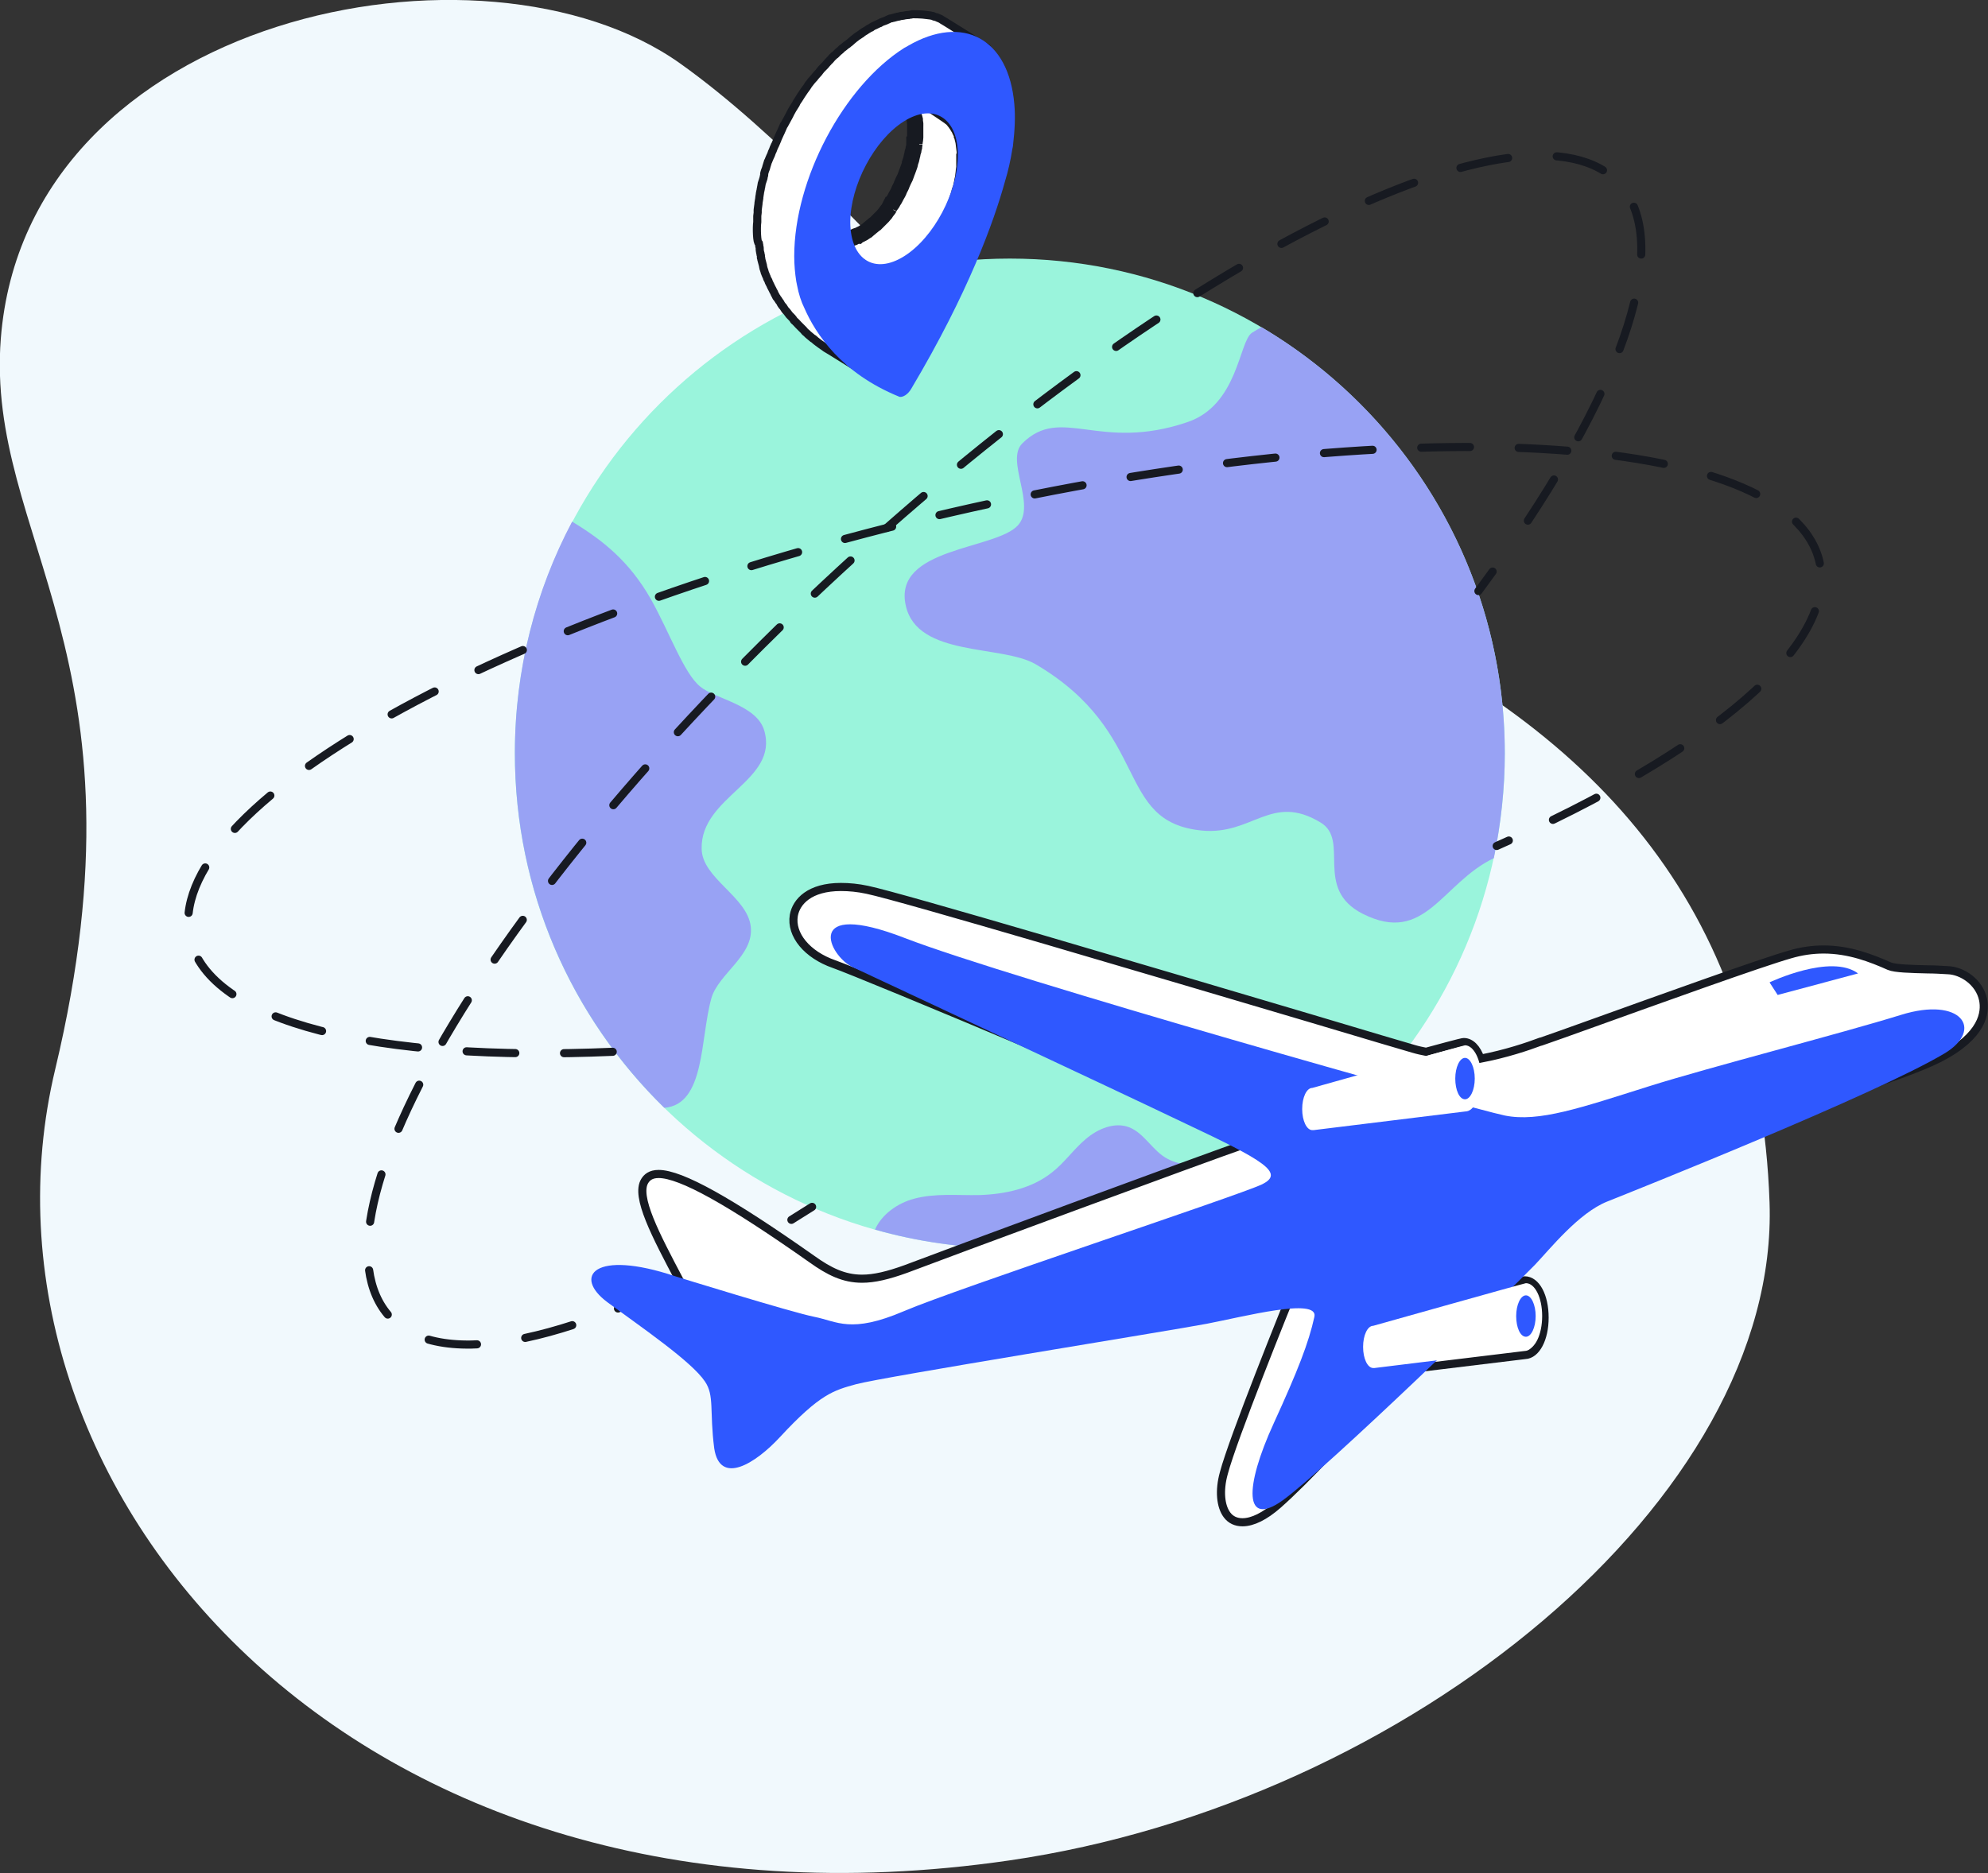 <?xml version="1.0" encoding="utf-8"?>
<!-- Generator: Adobe Illustrator 22.1.0, SVG Export Plug-In . SVG Version: 6.00 Build 0)  -->
<svg version="1.1" id="Слой_1" xmlns="http://www.w3.org/2000/svg" xmlns:xlink="http://www.w3.org/1999/xlink" x="0px" y="0px"
	 viewBox="0 0 489.6 461.4" style="enable-background:new 0 0 489.6 461.4;" xml:space="preserve">
<rect x="0" y="0" width="489.6" height="461.4" fill="#333333" stroke="none"/>
<style type="text/css">
	.st0{fill:#F1F9FD;}
	.st1{fill:#9AF4DC;}
	.st2{fill:#98A2F4;}
	.st3{fill:none;stroke:#171A21;stroke-width:2;stroke-linecap:round;stroke-linejoin:round;}
	.st4{fill:none;stroke:#171A21;stroke-width:2;stroke-linecap:round;stroke-linejoin:round;stroke-dasharray:12,12;}
	
		.st5{fill:none;stroke:#171A21;stroke-width:2;stroke-linecap:round;stroke-linejoin:round;stroke-miterlimit:10;stroke-dasharray:12,12;}
	.st6{fill:#FFFFFF;stroke:#171A21;stroke-width:4;}
	.st7{fill:#FFFFFF;stroke:#171A21;stroke-width:2;stroke-linecap:round;stroke-linejoin:round;stroke-miterlimit:10;}
	.st8{fill:#2F58FF;}
	.st9{fill:#FFFFFF;stroke:#171A21;stroke-width:2;}
	.st10{fill:#FFFFFF;}
</style>
<path class="st0" d="M167.6,15.7C119.3-18.8,6.5,3.4,0.2,83.4c-3.8,49.1,37.7,78.4,13.4,180s72,218.6,235,194.9
	c98.3-14.3,189.7-89.2,187.2-162.1s-43.3-117.6-109.8-147C259.6,119.8,215.9,50.2,167.6,15.7z"/>
<g>
	<g>
		<g>
			<path class="st1" d="M248.7,307.5c67.3,0,121.9-54.6,121.9-121.9S316,63.7,248.7,63.7s-121.9,54.6-121.9,121.9
				C126.8,252.9,181.3,307.5,248.7,307.5z"/>
			<path class="st2" d="M370.6,185.6c0,8.8-1,17.5-2.7,25.8c-12.9,6.2-16.9,21.5-32.3,13.7c-12.2-6.2-3-18.1-10.4-22.5
				c-12.1-7.3-16.7,3.2-29.2,2c-21.7-2.1-12.2-24.1-41-41c-8.3-4.8-29-1.7-31.9-14.3c-3.4-14.5,22.1-13.8,27.6-19.9
				c4.6-5.1-3.2-16,1.1-20.2c9.6-9.5,18.8,2.2,40.6-5.2c12.5-4.2,12.7-19.8,15.9-22c0.8-0.5,1.6-1,2.4-1.4
				C346.5,101.8,370.6,140.8,370.6,185.6z M163.6,272.9c10.1-0.8,8.8-17,11.6-27c1.7-6,10.5-10.5,9.7-17.6
				c-0.8-7.4-12-11.9-12.1-19.2c-0.3-13,19.1-16.7,15.4-29.2c-1.9-6.3-12.1-7.7-15.8-10.8c-4-3.3-7.5-13.3-12.1-21.5
				c-5.3-9.3-11.8-14.5-19.4-19.1c-9,17-14.1,36.4-14.1,57C126.8,219.8,140.9,250.7,163.6,272.9z M303.4,294.5c0,0,0-0.1-0.1-0.1
				c-2.3-3.6-6.3-6.1-10.4-7.2c-1.8-0.5-3.6-0.8-5.3-1.7c-3.7-1.9-5.7-6.3-9.5-7.8c-3.6-1.4-7.8,0.4-10.7,2.9
				c-3,2.5-5.2,5.8-8.3,8.2c-5,4-11.6,5.4-18,5.6c-5.4,0.1-10.8-0.5-16,0.9c-4.1,1.1-8,3.9-9.6,7.6c10.5,3,21.6,4.6,33.1,4.6
				C268.4,307.5,287,302.8,303.4,294.5z"/>
			<path class="st3" d="M200,297.3c-1.7,1.1-3.4,2.1-5.1,3.2"/>
			<path class="st3" d="M367.6,140.8c-1.2,1.6-2.3,3.2-3.5,4.8"/>
			<path class="st4" d="M184.5,306.5c-42,23.8-75.6,31.8-88.5,17.9C73.5,300,123.1,217.8,206.7,140.6
				c83.6-77.1,169.6-119.8,192.1-95.4c13.3,14.4,1.4,48.9-27.7,90.7"/>
			<path class="st5" d="M150.9,259.1c-58.1,2.5-99.3-7.1-104.1-27.9c-7.5-32.3,76.3-79.3,187.1-104.9s206.7-20.3,214.2,12.1
				c4.7,20.5-27.2,46.9-79.5,70"/>
			<path class="st6" d="M217.6,68.1c-0.2,0-0.3,0-0.5,0c-0.1,0-0.1,0-0.1,0h-0.1c-0.2,0-0.5-0.1-0.7-0.1H216c-0.2,0-0.3-0.1-0.5-0.1
				l-0.2-0.1l0.3-1l-0.4,1c-0.1,0-0.1-0.1-0.2-0.1c0,0-0.1,0-0.1-0.1c-0.1,0-0.2-0.1-0.4-0.2l-0.2-0.1c-0.2-0.1-0.4-0.2-0.6-0.4
				l-10.1-6.8c-0.5-0.3-0.6-1-0.3-1.5c0.2-0.3,0.5-0.5,0.9-0.5c0.2,0,0.4,0.1,0.6,0.2c0.1,0.1,0.3,0.2,0.4,0.2l0.1,0.1
				c0.1,0,0.2,0.1,0.3,0.1s0.2,0.1,0.2,0.1l-0.2,1.1l0.3-1c0.1,0,0.2,0.1,0.3,0.1h0.1c0.2,0,0.4,0.1,0.6,0.1h0.2c0.1,0,0.2,0,0.3,0
				h0.2c0.1,0,0.2,0,0.3,0h0.2l0.5-0.1c0,0,0.4-0.1,0.5-0.1l0.2-0.1c0.1,0,0.2-0.1,0.3-0.1l0.2-0.1c0.1,0,0.2-0.1,0.4-0.1
				c0.1,0,0.1-0.1,0.2-0.1c0.2-0.1,0.4-0.3,0.8-0.3c0.1-0.1,0.2-0.1,0.4-0.2l0.2-0.1c0.1-0.1,0.3-0.1,0.4-0.2l0.2-0.1
				c0.2-0.1,0.4-0.2,0.5-0.3c0.2-0.1,0.4-0.3,0.6-0.4c0.2-0.2,0.4-0.3,0.6-0.5c0,0,0.5-0.4,0.6-0.5l0.6-0.5l0.3-0.2l0.6-0.6l0.6-0.6
				l0.6-0.6l0.6-0.7c0.1-0.2,0.5-0.7,0.5-0.7c0.2-0.2,0.4-0.5,0.5-0.7l0.9,0.5l-0.9-0.6c0.1-0.2,0.3-0.4,0.4-0.6
				c0.2-0.3,0.4-0.5,0.5-0.8c0.3-0.4,0.5-0.8,0.7-1.2l0.1-0.2c0.3-0.5,0.6-1,0.8-1.6l0.1-0.2c0.2-0.4,0.4-0.7,0.5-1.1l0.4-0.9
				c0.1-0.2,0.4-0.8,0.4-0.8c0.1-0.3,0.2-0.5,0.3-0.8c0,0,0.2-0.6,0.3-0.8l0.4-1.1c0.1-0.3,0.2-0.5,0.2-0.8c0.1-0.3,0.2-0.6,0.3-0.9
				l0.2-0.9c0,0,0.2-0.7,0.2-0.9l0.1-0.3c0-0.2,0.2-0.9,0.2-0.9c0-0.2,0.1-0.5,0.1-0.7h1.1l-1.1-0.1c0-0.3,0.1-0.6,0.1-0.8
				c0,0,0.1-0.6,0.1-0.8v-0.3c0-0.2,0-0.8,0-0.8c0-0.3,0-0.5,0-0.8c0-0.3,0-0.5,0-0.8V31c0-0.2,0-0.4,0-0.5l-0.1-0.7v-0.3l-0.1-0.4
				l-0.1-0.3l-0.1-0.3c0-0.1-0.1-0.3-0.1-0.4l-0.1-0.3c0-0.1-0.1-0.3-0.1-0.4l-0.1-0.2c-0.1-0.2-0.2-0.5-0.3-0.7
				c-0.2-0.4-0.3-0.6-0.4-0.9c-0.2-0.3-0.3-0.5-0.4-0.7l-0.1-0.1c-0.1-0.2-0.3-0.3-0.4-0.5c-0.2-0.2-0.3-0.3-0.5-0.5l-0.1-0.1
				c-0.2-0.1-0.3-0.3-0.5-0.4c-0.5-0.3-0.6-1-0.3-1.5c0.2-0.3,0.5-0.5,0.9-0.5c0.2,0,0.4,0.1,0.6,0.2l10.1,6.8
				c0.2,0.2,0.5,0.3,0.7,0.5l0.2,0.1c0.2,0.2,0.4,0.4,0.6,0.6c0.2,0.3,0.4,0.5,0.6,0.7l0.1,0.2c0.2,0.2,0.3,0.5,0.5,0.8l0.1,0.1
				c0.2,0.3,0.3,0.6,0.5,1c0,0,0,0.1,0.1,0.1c0.1,0.2,0.2,0.5,0.3,0.8v0.1v0.1c0.1,0.2,0.1,0.4,0.2,0.6v0.1l0.2,0.8l0.1,0.8l0.1,0.8
				l0.1,0.8V38c0,0.1,0,0.2-0.1,0.4c0,0.1,0,0.1,0,0.2s0,0.2,0,0.2c0,0.1,0,0.2,0,0.3s0,0.2,0,0.4c0,0.1,0,0.2,0,0.3
				c0,0.2,0,0.2,0,0.3v0.3v0.8l-0.1,0.7c0,0.3-0.1,0.6-0.1,0.9l-0.1,0.9l-0.2,0.9l-0.1,0.6l-0.2,0.9l-0.1,0.4l-1.1-0.1l1,0.3
				l-0.1,0.3c-0.1,0.2-0.1,0.5-0.2,0.8c0,0-0.2,0.6-0.2,0.8l-1.1-0.2l1,0.3l-0.3,0.9l-0.2,0.5l-0.2,0.7c-0.1,0.3-0.2,0.6-0.3,0.8
				l-0.4,0.9l-0.4,0.9c-0.2,0.5-0.4,0.9-0.6,1.3l-0.1,0.1l-1-0.4l1,0.5c-0.3,0.6-0.6,1.1-0.9,1.6v0.1l-0.1,0.1
				c-0.3,0.5-0.5,0.9-0.8,1.3c-0.2,0.3-0.4,0.6-0.6,0.9c-0.2,0.3-0.3,0.5-0.5,0.7c0,0-0.1,0.1-0.1,0.2c-0.1,0.2-0.3,0.4-0.5,0.7
				l-0.5,0.7l-0.6,0.7l-0.7,0.7l-0.5,0.6l-0.6,0.6l-0.6,0.6l-0.6,0.5l-0.3,0.3l-0.8-0.8l0.7,0.8l-0.1,0.1c-0.3,0.2-0.4,0.4-0.6,0.5
				c-0.2,0.2-0.4,0.3-0.6,0.4c0,0-0.4,0.3-0.6,0.4l-0.6,0.3l-0.2,0.1l-0.6-0.9l0.4,1l-0.2,0.1c-0.2,0.1-0.4,0.2-0.6,0.3
				c-0.2,0.1-0.4,0.2-0.6,0.2l-0.6,0.2l-0.6,0.2l-0.6,0.2h-0.2l-0.3-1l0.2,1.1l-0.3,0.1c-0.1,0-0.7,0.1-0.7,0.1h-0.2
				c-0.2,0-0.3,0-0.4,0h-0.1C217.8,68.1,217.6,68.1,217.6,68.1z"/>
			<path class="st7" d="M186.5,54.7c0-0.2,0-0.3,0-0.5s0-0.4,0-0.6c0-0.1,0-0.2,0-0.4c0-0.3,0.1-0.5,0.1-0.8c0-0.2,0-0.3,0-0.5
				c0-0.1,0-0.1,0-0.2c0.1-0.5,0.1-1,0.2-1.5c0-0.1,0-0.1,0-0.2c0.1-0.4,0.1-0.8,0.2-1.2c0-0.1,0-0.1,0-0.2c0-0.2,0.1-0.4,0.1-0.6
				c0-0.2,0.1-0.5,0.1-0.7c0-0.1,0.1-0.3,0.1-0.4c0-0.2,0.1-0.4,0.1-0.6c0-0.2,0.1-0.3,0.1-0.5s0.1-0.4,0.1-0.6
				c0.1-0.2,0.1-0.4,0.2-0.6c0-0.1,0.1-0.2,0.1-0.3c0.1-0.3,0.2-0.6,0.2-0.8c0.1-0.2,0.1-0.4,0.1-0.5s0-0.1,0-0.2
				c0.1-0.5,0.3-1,0.5-1.5v-0.1c0.1-0.4,0.3-0.9,0.4-1.3c0-0.1,0-0.1,0.1-0.2c0.1-0.2,0.1-0.3,0.2-0.5c0.1-0.2,0.2-0.5,0.3-0.7
				c0.1-0.1,0.1-0.3,0.2-0.4c0.1-0.2,0.1-0.4,0.2-0.6c0.1-0.1,0.1-0.3,0.2-0.4c0.1-0.3,0.2-0.5,0.3-0.8c0.1-0.1,0.1-0.3,0.2-0.4
				c0-0.1,0-0.1,0.1-0.2c0.2-0.5,0.4-0.9,0.6-1.4c0,0,0,0,0-0.1c0.1-0.1,0.1-0.2,0.2-0.4c0.2-0.4,0.3-0.7,0.5-1.1
				c0-0.1,0.1-0.1,0.1-0.2c0.1-0.3,0.3-0.6,0.4-0.9c0.1-0.2,0.2-0.5,0.3-0.7c0,0,0-0.1,0.1-0.1c0.4-0.7,0.8-1.5,1.2-2.2
				c0-0.1,0.1-0.1,0.1-0.2c0.1-0.2,0.2-0.4,0.3-0.6c0.2-0.3,0.3-0.6,0.5-0.9s0.3-0.5,0.5-0.8s0.4-0.6,0.5-0.9
				c0.1-0.1,0.1-0.2,0.2-0.3c0.1-0.1,0.1-0.2,0.2-0.3c0.5-0.8,1-1.6,1.5-2.3c0.4-0.5,0.8-1.1,1.1-1.6c0,0,0,0,0.1-0.1
				c0.3-0.4,0.6-0.8,0.9-1.1c0.1-0.1,0.1-0.2,0.2-0.2c0.3-0.4,0.7-0.9,1.1-1.3c0,0,0,0,0.1-0.1s0.2-0.3,0.3-0.4
				c0.2-0.3,0.4-0.5,0.7-0.8l0.1-0.1c0.2-0.2,0.3-0.3,0.5-0.5c0.2-0.2,0.3-0.4,0.5-0.6c0.1-0.1,0.1-0.1,0.2-0.2
				c0.2-0.2,0.3-0.4,0.5-0.5c0.1-0.2,0.3-0.3,0.4-0.5c0.1-0.1,0.2-0.2,0.3-0.3c0.2-0.2,0.4-0.4,0.6-0.5c0.1-0.1,0.3-0.3,0.4-0.4
				c0.1-0.1,0.2-0.2,0.3-0.3c0.2-0.2,0.4-0.3,0.6-0.5c0.1-0.1,0.2-0.2,0.3-0.3s0.2-0.2,0.4-0.3c0.2-0.2,0.4-0.3,0.6-0.5
				c0.1-0.1,0.2-0.2,0.3-0.2c0.2-0.1,0.3-0.3,0.5-0.4c0.2-0.1,0.3-0.3,0.5-0.4c0.1-0.1,0.1-0.1,0.2-0.2c0.2-0.2,0.4-0.3,0.6-0.5
				c0.1-0.1,0.3-0.2,0.4-0.3l0.1-0.1c0.4-0.3,0.8-0.5,1.2-0.8c0,0,0.1,0,0.1-0.1c0.3-0.2,0.7-0.5,1.1-0.7c0.1-0.1,0.2-0.1,0.3-0.2
				c0.3-0.2,0.6-0.4,0.9-0.5c0,0,0.1,0,0.1-0.1c0.3-0.2,0.7-0.4,1-0.5c0.1,0,0.1-0.1,0.2-0.1c0.1-0.1,0.3-0.1,0.4-0.2
				c0.2-0.1,0.3-0.2,0.5-0.2c0.1-0.1,0.2-0.1,0.3-0.2c0.2-0.1,0.3-0.1,0.5-0.2c0.1,0,0.2-0.1,0.3-0.1c0.2-0.1,0.3-0.1,0.5-0.2
				c0.1-0.1,0.3-0.1,0.4-0.2c0.1,0,0.1,0,0.2-0.1c0.2-0.1,0.5-0.2,0.7-0.2c0.1,0,0.2-0.1,0.3-0.1c0,0,0,0,0.1,0
				c0.4-0.1,0.7-0.2,1.1-0.3c0.1,0,0.1,0,0.2,0c0.3-0.1,0.6-0.2,0.9-0.2c0,0,0,0,0.1,0c0.2,0,0.4-0.1,0.5-0.1c0.2,0,0.4-0.1,0.6-0.1
				c0,0,0,0,0.1,0c0.2,0,0.4,0,0.7-0.1c0.2,0,0.3,0,0.5-0.1c0,0,2.4,0,3.5,0.2c0.3,0,0.5,0.1,0.8,0.1h0.1c0.1,0,0.3,0.1,0.4,0.1
				c0.2,0,0.4,0.1,0.6,0.2c0.1,0,0.3,0.1,0.4,0.1c0.1,0,0.2,0.1,0.3,0.1s0.1,0.1,0.2,0.1c0.3,0.1,0.5,0.2,0.7,0.3
				c0.1,0.1,0.2,0.1,0.3,0.2c0.3,0.2,0.7,0.4,1,0.6l10.1,6.3c-0.3-0.2-0.7-0.4-1-0.6c-0.1-0.1-0.2-0.1-0.3-0.2
				c-0.2-0.1-0.5-0.2-0.7-0.3s-0.3-0.1-0.5-0.2c-0.1,0-0.3-0.1-0.4-0.1c-0.2-0.1-0.4-0.1-0.6-0.2c-0.1,0-0.3-0.1-0.4-0.1
				c-0.3-0.1-0.6-0.1-0.9-0.2c-0.3,0-0.6-0.1-1-0.1c-0.1,0-0.1,0-0.2,0c-0.3,0-0.7,0-1,0c-0.4,0-0.8,0-1.2,0c-0.2,0-0.4,0-0.5,0.1
				c-0.2,0-0.4,0-0.7,0.1c-0.2,0-0.4,0.1-0.7,0.1c-0.2,0-0.4,0.1-0.5,0.1c-0.3,0.1-0.7,0.1-1,0.2c-0.1,0-0.1,0-0.2,0
				c-0.4,0.1-0.8,0.2-1.2,0.4c-0.1,0-0.2,0.1-0.3,0.1c-0.3,0.1-0.6,0.2-0.9,0.3c-0.1,0.1-0.3,0.1-0.4,0.2c-0.3,0.1-0.5,0.2-0.8,0.3
				c-0.1,0.1-0.3,0.1-0.5,0.2c-0.3,0.1-0.5,0.3-0.8,0.4c-0.1,0.1-0.3,0.1-0.4,0.2c-0.4,0.2-0.8,0.4-1.2,0.6c-0.3,0.2-0.7,0.4-1,0.6
				c-0.4,0.3-0.9,0.6-1.3,0.9c0,0-0.1,0-0.1,0.1c-0.4,0.3-0.9,0.6-1.3,0.9c-0.1,0.1-0.3,0.2-0.4,0.3c-0.3,0.2-0.6,0.4-0.8,0.7
				c-0.2,0.1-0.3,0.3-0.5,0.4c-0.3,0.2-0.5,0.4-0.8,0.6c-0.2,0.2-0.4,0.3-0.6,0.5c-0.2,0.2-0.5,0.4-0.7,0.6s-0.4,0.3-0.6,0.5
				c-0.2,0.2-0.5,0.4-0.7,0.7c-0.2,0.2-0.4,0.4-0.6,0.5c-0.2,0.2-0.5,0.5-0.7,0.7s-0.3,0.4-0.5,0.5c-0.2,0.3-0.5,0.5-0.7,0.8
				c-0.2,0.2-0.3,0.3-0.5,0.5c-0.3,0.3-0.5,0.6-0.8,0.9c-0.1,0.1-0.2,0.3-0.3,0.4c-0.4,0.5-0.7,0.9-1.1,1.4
				c-0.1,0.1-0.1,0.2-0.2,0.2c-0.3,0.4-0.6,0.8-0.9,1.2c-0.4,0.5-0.8,1.1-1.1,1.6c-0.5,0.8-1,1.5-1.5,2.3c-0.1,0.2-0.2,0.4-0.4,0.6
				c-0.2,0.3-0.4,0.6-0.5,0.9c-0.2,0.3-0.3,0.5-0.5,0.8s-0.3,0.6-0.5,0.9c-0.1,0.2-0.3,0.5-0.4,0.7c-0.4,0.7-0.8,1.5-1.2,2.2
				c-0.1,0.3-0.3,0.6-0.4,0.8c-0.1,0.3-0.3,0.6-0.4,0.9c-0.2,0.4-0.4,0.8-0.6,1.3c-0.1,0.1-0.1,0.2-0.2,0.4
				c-0.2,0.5-0.5,1.1-0.7,1.6c-0.1,0.1-0.1,0.3-0.2,0.4c-0.2,0.4-0.3,0.8-0.5,1.2c-0.1,0.2-0.1,0.4-0.2,0.6
				c-0.1,0.4-0.3,0.8-0.4,1.2c-0.1,0.2-0.1,0.3-0.2,0.5c-0.2,0.5-0.3,1-0.5,1.5v0.1c-0.2,0.6-0.3,1.1-0.5,1.7
				c-0.1,0.2-0.1,0.4-0.1,0.5c-0.1,0.4-0.2,0.8-0.3,1.1c-0.1,0.2-0.1,0.4-0.2,0.6c-0.1,0.4-0.2,0.7-0.3,1.1c0,0.2-0.1,0.4-0.1,0.6
				c-0.1,0.4-0.2,0.7-0.2,1.1c0,0.2-0.1,0.4-0.1,0.6c-0.1,0.5-0.2,1-0.2,1.4c0,0.1,0,0.1,0,0.2c-0.1,0.5-0.2,1.1-0.2,1.6
				c0,0.2,0,0.3,0,0.5c0,0.4-0.1,0.8-0.1,1.2c0,0.2,0,0.4,0,0.6c0,0.4,0,0.7-0.1,1.1c0,0.2,0,0.4,0,0.5c0,0.5,0,1,0,1.6
				c0,0.5,0,1,0,1.5c0,0.1,0,0.3,0,0.4c0,0.3,0,0.7,0.1,1c0,0.2,0,0.4,0.1,0.6c0,0.3,0.1,0.6,0.1,0.8c0,0.2,0.1,0.5,0.1,0.7
				c0,0.3,0.1,0.6,0.1,0.9c0,0,0,0,0,0.1v0.1c0,0.1,0,0.1,0,0.2s0,0.2,0.1,0.3v0.1c0.1,0.5,0.2,1,0.4,1.5c0,0.2,0.1,0.3,0.2,0.5
				c0.1,0.3,0.2,0.6,0.3,0.9c0.1,0.4,0.3,0.8,0.4,1.1c0,0.1,0.1,0.2,0.1,0.2c0.2,0.4,0.3,0.8,0.5,1.1c0.1,0.2,0.2,0.5,0.3,0.7
				c0,0.1,0.1,0.2,0.1,0.3c0.2,0.3,0.3,0.6,0.5,1c0,0.1,0.1,0.1,0.1,0.2c0.1,0.3,0.3,0.5,0.4,0.8c0.1,0.1,0.1,0.2,0.2,0.4
				c0.1,0.2,0.3,0.4,0.4,0.7c0.1,0.1,0.1,0.2,0.2,0.3c0.1,0.2,0.3,0.5,0.5,0.7c0.1,0.1,0.1,0.2,0.2,0.3c0.2,0.3,0.3,0.5,0.5,0.8
				c0.1,0.1,0.1,0.2,0.2,0.2c0.2,0.3,0.5,0.7,0.7,1c0.1,0.1,0.1,0.2,0.2,0.2c0.2,0.3,0.4,0.5,0.6,0.8c0.1,0.1,0.2,0.2,0.3,0.3
				c0.2,0.3,0.4,0.5,0.7,0.8c0.1,0.1,0.2,0.2,0.2,0.3c0.3,0.3,0.6,0.7,1,1c0.1,0.1,0.1,0.1,0.2,0.2c0.3,0.3,0.6,0.6,0.8,0.8
				c0.1,0.1,0.2,0.2,0.3,0.3c0.3,0.3,0.5,0.5,0.8,0.8c0.1,0.1,0.2,0.2,0.3,0.3c0.4,0.3,0.8,0.7,1.2,1c0,0,0.1,0.1,0.2,0.1
				c0.4,0.3,0.7,0.6,1.1,0.9c0.1,0.1,0.3,0.2,0.4,0.3c0.3,0.2,0.7,0.5,1,0.7c0.1,0.1,0.3,0.2,0.4,0.3c0.5,0.3,1,0.6,1.5,0.9
				l-10.1-6.3c-0.5-0.3-1-0.6-1.5-0.9c-0.1-0.1-0.3-0.2-0.4-0.3c-0.3-0.2-0.7-0.5-1-0.7c-0.1-0.1-0.3-0.2-0.4-0.3
				c-0.4-0.3-0.8-0.6-1.1-0.9c0,0-0.1-0.1-0.2-0.1c-0.4-0.3-0.8-0.7-1.2-1c-0.1-0.1-0.2-0.2-0.3-0.3c-0.3-0.2-0.6-0.5-0.8-0.8
				c-0.1-0.1-0.2-0.2-0.3-0.3c-0.3-0.3-0.6-0.6-0.8-0.8c-0.1-0.1-0.1-0.1-0.2-0.2c-0.3-0.3-0.6-0.7-1-1c-0.1-0.1-0.2-0.2-0.2-0.3
				c-0.2-0.3-0.4-0.5-0.7-0.8c-0.1-0.1-0.2-0.2-0.3-0.3c-0.2-0.3-0.4-0.5-0.6-0.8c-0.1-0.1-0.1-0.2-0.2-0.2c-0.3-0.3-0.5-0.7-0.7-1
				c-0.1-0.1-0.1-0.2-0.2-0.2c-0.2-0.3-0.4-0.5-0.5-0.8c-0.1-0.1-0.1-0.2-0.2-0.3c-0.2-0.2-0.3-0.5-0.5-0.7
				c-0.1-0.1-0.1-0.2-0.2-0.3c0,0,0-0.1-0.1-0.1c-0.1-0.2-0.2-0.4-0.3-0.6c-0.1-0.1-0.1-0.2-0.2-0.4c-0.1-0.3-0.3-0.5-0.4-0.8
				c0-0.1-0.1-0.1-0.1-0.2c-0.2-0.3-0.3-0.6-0.5-1c0-0.1-0.1-0.2-0.1-0.2c-0.1-0.2-0.2-0.4-0.3-0.6v-0.1c-0.1-0.3-0.3-0.5-0.4-0.8
				c0-0.1-0.1-0.2-0.1-0.3s-0.1-0.2-0.1-0.2c-0.1-0.3-0.3-0.7-0.4-1v-0.1c-0.1-0.3-0.2-0.6-0.3-0.9c0-0.2-0.1-0.3-0.1-0.5
				c0,0,0,0,0-0.1c-0.1-0.5-0.3-1-0.4-1.5c0,0,0,0,0-0.1s0-0.2-0.1-0.3c0-0.1,0-0.2,0-0.2c0-0.1,0-0.1,0-0.1v-0.1
				c0-0.1,0-0.3-0.1-0.4c0-0.2,0-0.4-0.1-0.5c0-0.2-0.1-0.5-0.1-0.7c0-0.1,0-0.1,0-0.2c0-0.2,0-0.4-0.1-0.6c0-0.2,0-0.4-0.1-0.6
				c0-0.1,0-0.1,0-0.2C186.4,60,186.3,56,186.5,54.7z"/>
			<path class="st8" d="M223.6,11.3c13.6-7.9,24.8-1.8,26.2,14.3c0.3,3.2,0.1,6.6-0.3,10c0,0,0,0.4-0.2,1.2c-0.4,2.6-1,5.3-1.8,7.9
				c-2.7,9.8-9,27.4-23.1,51.1c-0.4,0.7-1,1.3-1.5,1.6c-0.5,0.3-1.1,0.5-1.5,0.3c-14.2-5.8-20.5-15.4-23.3-21.8
				c-0.8-1.6-1.4-3.5-1.8-5.6c-0.1-0.6-0.2-0.9-0.2-1c-0.3-1.9-0.5-4-0.5-6.2c0-18.9,12.1-41.8,27.1-51.3
				C222.9,11.7,223.3,11.5,223.6,11.3z M222.7,63.1c7.3-4.6,13.2-15.8,13.2-24.9c0-9.2-6-12.9-13.3-8.3s-13.2,15.8-13.2,24.9
				C209.5,64,215.4,67.7,222.7,63.1z"/>
			<path class="st9" d="M306,375c-1.6,0-2.9-0.6-3.8-1.8c-1.6-2.1-2-6-0.8-10.3c2.2-8.4,14.9-39.9,18-47.5L218.3,331l-37.7,3.1h-0.1
				c-0.3,0-0.6-0.2-0.8-0.4l-9.9-13.8l-0.1-0.1c-0.7-1.4-1.5-2.9-2.3-4.3c-5.9-11.2-11-20.8-8.6-24.6c0.5-0.8,1.4-1.7,3.4-1.7
				c5.5,0,17.5,6.7,37.8,21c4.2,3,7.8,4.8,12.3,4.8c3,0,6.4-0.8,10.8-2.4c8.9-3.4,73-27.1,84.5-31.1c-11.3-6.6-96.1-41.9-102.2-44
				c-6.6-2.3-10.7-7.2-9.9-12c0.6-3.4,3.9-7,11.6-7c2,0,4.2,0.2,6.5,0.7c8.6,1.8,71.5,20.5,109,31.6c14,4.2,24.2,7.2,25.6,7.6
				c1,0.3,2,0.5,3,0.7c8.8-2.4,9.1-2.4,9.3-2.4c1.7,0,3.2,1.5,4.1,4.1c6.3-1.2,11.6-3,14.8-4.2h0.1c2.9-1,7.1-2.5,12.1-4.3
				c16.7-6,41.9-15.1,49.3-17.2c2.7-0.8,5.5-1.2,8.2-1.2c6.3,0,11.7,2.1,16.2,4.1c1.4,0.6,5.3,0.7,9.5,0.8c1.6,0,3.2,0.1,4.9,0.2
				c3.5,0.1,7.8,2.9,8.7,7.3c0.6,3,0.1,8.8-10.8,14.4c-9.7,4.9-34.8,12.2-57,18.6c-16.2,4.7-33,9.6-34.5,11
				c-1.8,1.8-7.2,8.2-14.1,16.4c-3.2,3.8-6.8,8-10.5,12.5c13.7-3.8,13.8-3.8,14-3.8c2.8,0,4.9,3.9,4.9,9.2c0,5.2-2.1,9.1-4.8,9.2
				l-29.6,3.6c-14.2,16.3-24.4,27.2-31.3,33.3C311.5,373.5,308.5,375,306,375z"/>
			<path class="st8" d="M173.6,340.3c-3.3-4.9-15.3-13.1-24-19.5c-8.6-6.4-3.3-13.1,16.7-6.4c0,0,28.7,8.9,34.3,10s8.9,4.2,22-1.4
				s82.2-28.4,88.1-31.2c5.9-2.8,0.6-5.9-18.7-15c-19.2-9.2-74-34.8-81.9-38.5c-6.1-2.8-12.5-17,12.8-7.2s139.3,42,147.7,43.7
				s18.7-1.9,35.5-7.2c14.9-4.7,47.3-13,62.1-17.6c14.8-4.6,20.5,3.6,10.7,9.5c-17.1,10.2-76.1,33.7-83.1,36.5s-14,11.6-17.8,15.6
				c-6,6.2-51.3,50.2-62.1,58c-9.5,6.8-9.5-3.1-2.2-19c5.9-12.9,8.6-19.8,10-26.2c1.1-4.9-17.6,0-26.5,1.7s-79.8,13.1-86.4,14.9
				c-5.4,1.5-8.8,2.3-18.7,13c-6.1,6.6-14.8,12-16.2,2.8C174.7,347.5,176,343.8,173.6,340.3z"/>
			<path class="st8" d="M457.6,239.8c-6.7-5-21.8,2.2-21.8,2.2l2,3.1L457.6,239.8z"/>
			<path class="st10" d="M360.8,257.5c-0.3,0-37.6,10.5-37.6,10.5c-1.4,0-2.5,2.3-2.5,5.2s1.1,5.2,2.5,5.2c0.1,0,0.2,0,0.3,0
				l37.4-4.6c2.1,0,3.9-3.6,3.9-8.2S362.9,257.5,360.8,257.5z"/>
			<path class="st8" d="M360.8,270.8c1.3,0,2.4-2.3,2.4-5.1c0-2.8-1.1-5.1-2.4-5.1s-2.4,2.3-2.4,5.1S359.4,270.8,360.8,270.8z"/>
			<path class="st10" d="M375.8,316.1c-0.3,0-37.6,10.5-37.6,10.5c-1.4,0-2.5,2.3-2.5,5.2c0,2.9,1.1,5.2,2.5,5.2c0.1,0,0.2,0,0.3,0
				l37.4-4.6c2.1,0,3.9-3.6,3.9-8.2S378,316.1,375.8,316.1z"/>
			<path class="st8" d="M375.8,329.3c1.3,0,2.4-2.3,2.4-5.1c0-2.8-1.1-5.1-2.4-5.1s-2.4,2.3-2.4,5.1S374.4,329.3,375.8,329.3z"/>
		</g>
	</g>
</g>
</svg>

